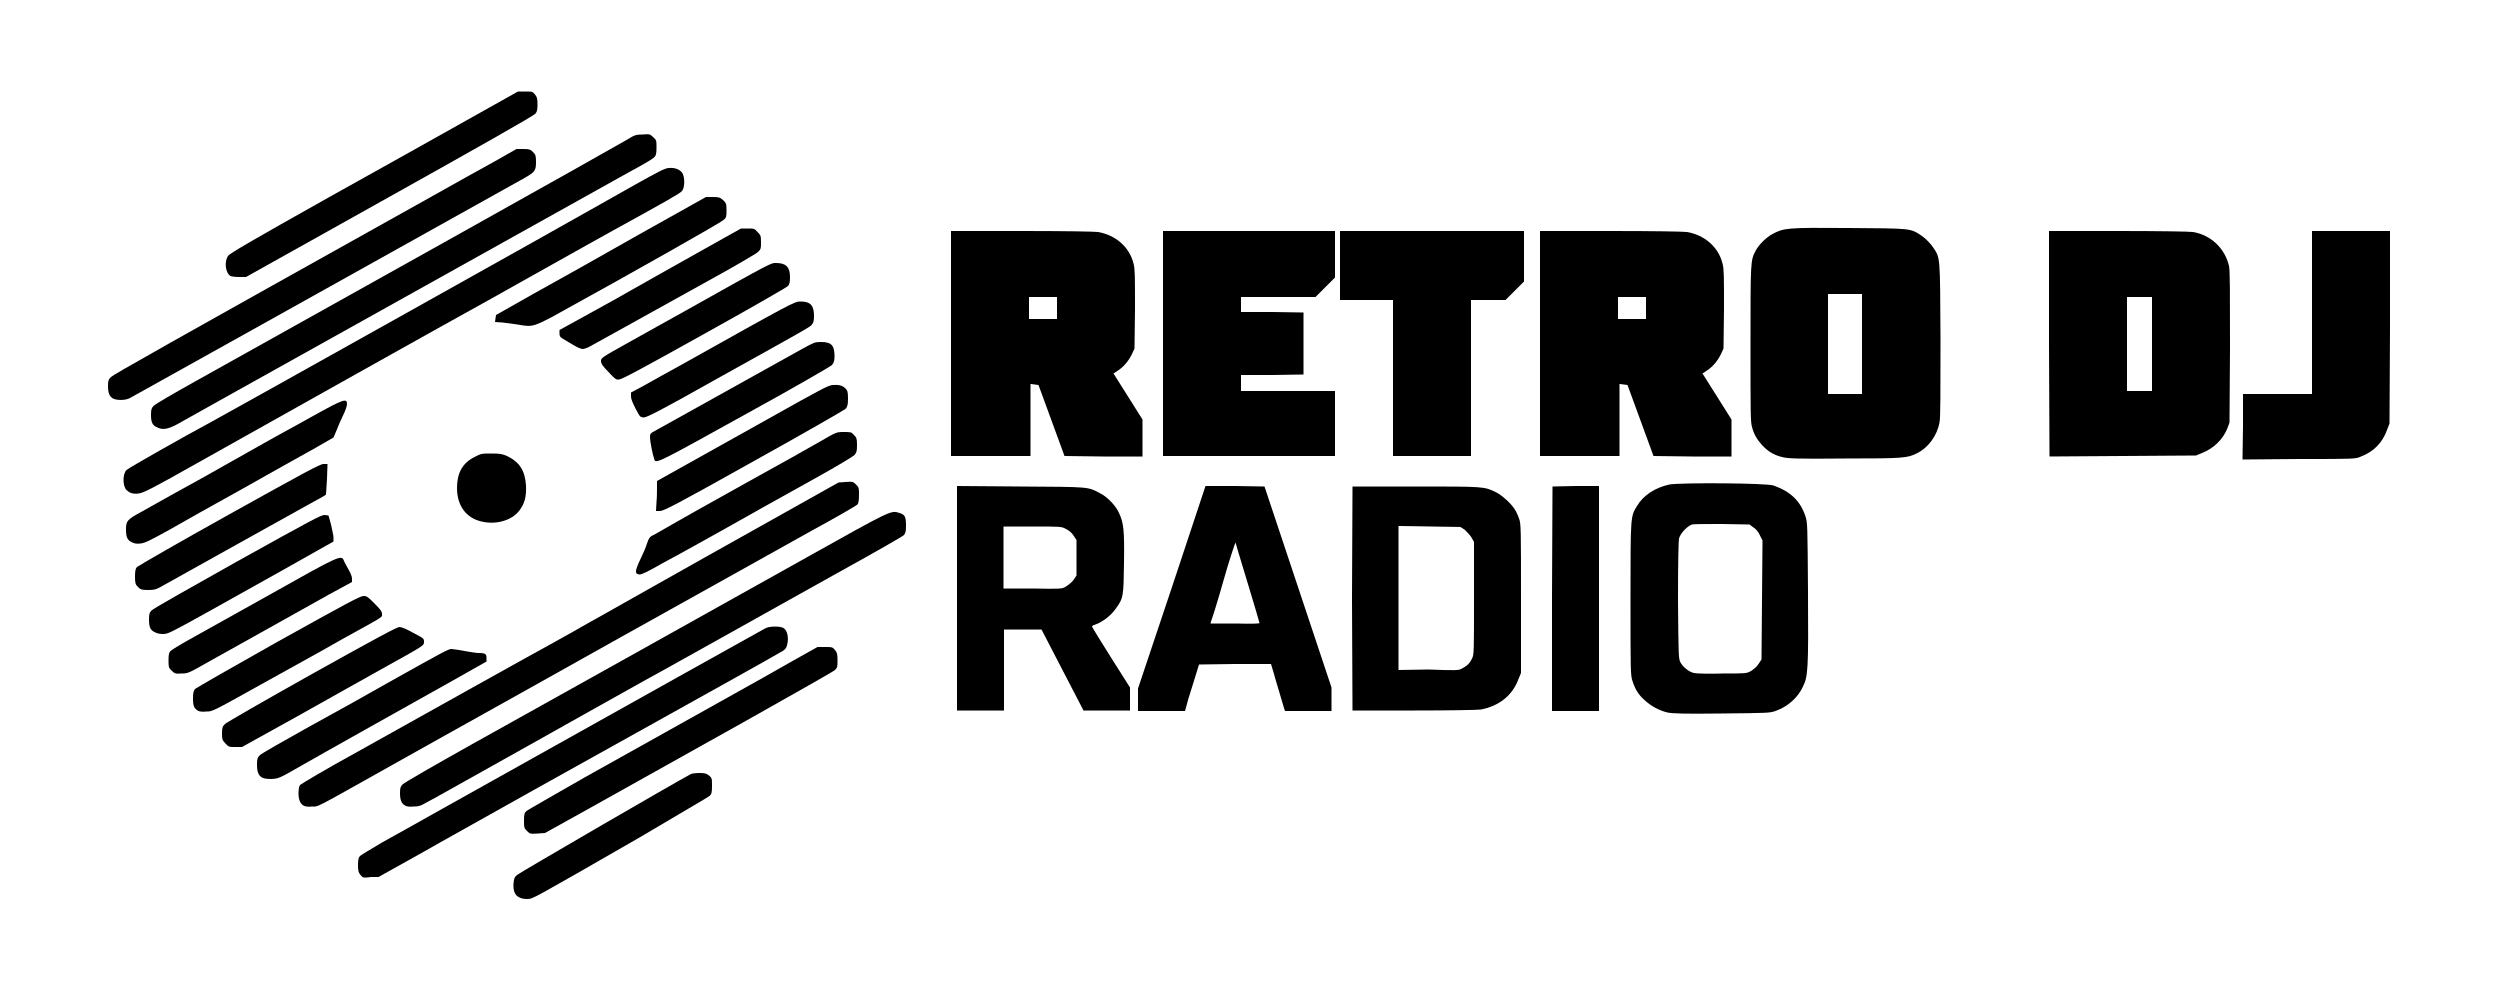 <svg enable-background="new 0 0 500 200" viewBox="0 0 500 200" xmlns="http://www.w3.org/2000/svg"><path d="m103.9 179.5c-.9-.4-1.3-1.3-1.2-2.8.1-1 .2-1.3.7-1.7.4-.4 32.1-18.8 34.8-20.2.2-.1 1-.2 1.7-.2 1.1 0 1.4.1 1.9.5.6.5.6.6.6 2.1 0 1.4-.1 1.6-.5 2-.2.2-6.6 3.9-14 8.3-22.1 12.7-21.2 12.2-22.4 12.3-.6 0-1.3-.1-1.6-.3z"/><path d="m72.1 175c-.4-.5-.5-.8-.5-2 0-1 .1-1.5.4-1.8.2-.2 2.2-1.4 4.4-2.7 2.3-1.3 7.6-4.2 11.8-6.6 41.3-23.1 64.2-35.9 64.8-36.2.8-.5 3-.5 3.7-.1.8.5 1.1 2 .7 3.5-.2.6-.4.9-1.4 1.4-.6.4-13.5 7.6-28.6 16s-29.1 16.2-31 17.3-7.4 4.1-12.1 6.8l-8.6 4.8h-1.5c-1.5.2-1.6.2-2.1-.4z"/><path d="m105.4 166.2c-.6-.6-.6-.7-.6-2.1 0-1.3.1-1.5.5-1.9.2-.2 5.5-3.2 11.6-6.7 20.7-11.6 36.6-20.4 41.6-23.3l5-2.8h1.5c1.4 0 1.5 0 2 .6.4.5.5.8.5 2 0 1.3 0 1.5-.5 2-.3.3-8.3 4.8-17.7 10.1-18.3 10.2-19.8 11.1-32.2 18l-8.1 4.5-1.4.1c-1.5.1-1.6.1-2.2-.5z"/><path d="m60.9 161.2c-.8-.3-1.2-1.2-1.2-2.5 0-.8.1-1.4.3-1.7.2-.2 5.2-3.2 11.6-6.7 11.8-6.6 36.7-20.5 38.6-21.5 1-.6 4.2-2.3 6.4-3.6.5-.3 6.3-3.5 12.8-7.2s17.8-10 25.1-14.1l13.2-7.4 1.4-.1c1.4-.1 1.5-.1 2.1.5s.6.7.6 2.1c0 1.1-.1 1.6-.3 1.9-.2.2-4.3 2.6-9.1 5.2-4.8 2.7-10.6 5.9-12.9 7.2-4.4 2.5-14.8 8.2-44.4 24.8-9.9 5.5-22.9 12.8-28.8 16.1-13.9 7.8-12.6 7.1-13.9 7.1-.6.1-1.3 0-1.5-.1z"/><path d="m81 161.1c-.7-.4-1-1.1-1-2.5 0-1 .1-1.3.5-1.7.2-.3 6.5-3.9 13.8-8 15.1-8.4 43.2-24.1 67-37.4 17-9.5 16.9-9.5 18.6-8.9 1.1.3 1.3.8 1.3 2.5 0 1.2-.1 1.5-.4 1.9-.3.3-5.9 3.5-12.6 7.2s-16.6 9.3-22.2 12.4-13.2 7.4-16.9 9.4c-3.7 2.1-14.9 8.3-24.8 13.9-9.9 5.5-18.5 10.4-19.2 10.7-1 .6-1.4.7-2.4.7-.7.1-1.4 0-1.7-.2z"/><path d="m52.4 155.5c-.7-.4-1-1.1-1-2.6 0-1.1.1-1.4.5-1.8.2-.3 4.8-2.9 10-5.8 5.3-2.9 12.3-6.8 15.6-8.7 11.6-6.5 12.2-6.8 12.8-6.8.3 0 1.5.2 2.6.4s2.4.4 2.8.4c1.4 0 1.6.2 1.6 1v.7l-6.9 3.9c-10 5.6-25.9 14.5-30.6 17.2-4 2.3-4.1 2.3-5.5 2.4-.9 0-1.6-.1-1.9-.3z"/><path d="m45.1 148.7c-.6-.6-.7-.8-.7-2s.1-1.4.6-1.9c.3-.3 7.4-4.4 17.4-10 12.9-7.2 17-9.4 17.5-9.4.4 0 1.4.4 2.8 1.2 2.1 1.1 2.1 1.1 2.1 1.8s0 .7-7.2 4.7c-4 2.2-12.1 6.8-18.2 10.2l-11 6.1h-1.4c-1.1 0-1.3 0-1.9-.7z"/><path d="m333.5 142.5c-1.7-.4-3.3-1.3-4.5-2.4-1.3-1.1-2-2.3-2.5-3.9-.4-1.1-.4-2.1-.4-16.4 0-16.7 0-16.5 1.3-18.6 1.3-2.2 3.7-3.7 6.5-4.3 2.2-.4 19.4-.3 20.8.2 3.4 1.2 5.4 3.1 6.4 6.2.4 1.2.4 1.6.5 15.1.1 15.4 0 16.9-1 18.9-1 2.2-3 4-5.5 4.9-1.2.4-1.4.4-10.9.5-7.6.1-9.7 0-10.7-.2zm16.7-8.3c.5-.3 1.2-.9 1.5-1.4l.6-.9.1-11.9.1-11.9-.5-1c-.3-.7-.8-1.3-1.3-1.6l-.8-.6-5.4-.1c-3.4 0-5.7 0-6.1.1-.9.3-2.3 1.7-2.6 2.8-.1.5-.2 4.5-.2 12.4.1 11.3.1 11.6.5 12.4.5.9 1.7 1.9 2.7 2.1.4.1 2.9.2 5.7.1 4.7 0 4.8 0 5.7-.5z"/><path d="m39.7 142.2c-.9-.5-1.1-1-1.1-2.5 0-1.1.1-1.5.4-1.9.2-.2 7.7-4.5 16.6-9.5 13.5-7.5 16.4-9.1 17.1-9.1s.9.2 2.2 1.5c1.2 1.2 1.5 1.6 1.5 2.1 0 .7.8.2-7.9 5-3.8 2.2-11.3 6.3-16.5 9.2-9.5 5.3-9.5 5.3-10.7 5.3-.7.1-1.4 0-1.6-.1z"/><path d="m191.4 119.7v-22.5l12.7.1c14 .1 13.4 0 16 1.4 1.4.7 3.1 2.5 3.7 3.9.9 1.9 1.1 3.3 1 9.9-.1 6.9-.1 7.1-1.7 9.3-.9 1.3-2.6 2.6-4 3.1-.4.1-.7.3-.7.4s1.7 2.9 3.8 6.2l3.8 6v2.3 2.3h-4.7-4.6l-4.2-8.1-4.2-8.1h-3.7-3.8v8.1 8.1h-4.7-4.7zm21.8-2.4c.5-.3 1.2-.9 1.5-1.3l.6-.9v-3.6-3.5l-.6-.9c-.3-.5-1-1.1-1.5-1.3-.9-.5-1-.5-6.7-.5h-5.8v6.2 6.2h5.8c5.7.1 5.9.1 6.7-.4z"/><path d="m227.6 140v-2.3l6.8-20.3 6.7-20.2h5.9l5.9.1 6.7 20.1 6.7 20.1v2.4 2.3h-4.7-4.6l-.2-.6c-.1-.4-.5-1.6-.8-2.7s-.9-2.9-1.2-4.1l-.6-2h-7.2l-7.2.1-1.2 3.9c-.7 2.1-1.3 4.2-1.4 4.7l-.2.7h-4.7-4.7zm24.3-15.4c0-.1-1.1-3.8-2.4-8.1s-2.4-7.9-2.4-8-1.2 3.3-2.4 7.6-2.4 8-2.5 8.2l-.1.4h5c3.8.1 4.9 0 4.8-.1z"/><path d="m270.4 119.8.1-22.5h12.6c13.7 0 13.7 0 16 1.1 1.4.7 3.1 2.3 3.8 3.4.3.4.7 1.3.9 1.9.4 1 .4 1.9.4 16v14.9l-.5 1.2c-1.2 3.3-3.9 5.4-7.5 6.1-.5.1-6.5.2-13.3.2h-12.4zm22 13.9c1-.5 1.6-1.1 2-2 .4-.7.4-1.3.4-12v-11.3l-.5-.9c-.3-.5-.9-1.1-1.3-1.5l-.9-.6-6.2-.1-6.2-.1v14.4 14.4l6-.1c5.4.2 6.1.2 6.7-.2z"/><path d="m310.4 119.8.1-22.5 4.7-.1h4.6v22.5 22.5h-4.7-4.7z"/><path d="m34.4 134.2c-.6-.6-.7-.6-.7-2.1 0-1.2.1-1.6.4-1.9.2-.2 1.8-1.2 3.6-2.2s9.1-5.1 16.3-9.1c14.2-8 14.3-8 14.8-6.7.1.3.6 1.1.9 1.7.4.7.7 1.4.7 1.8v.7l-4.6 2.5c-7.2 4-18.9 10.6-23.8 13.3-4.4 2.5-4.4 2.5-5.8 2.5-1 .1-1.3 0-1.8-.5z"/><path d="m31.1 126.5c-1-.4-1.3-1-1.3-2.6 0-1.1.1-1.4.5-1.8.2-.3 8-4.7 17.1-9.8 15.1-8.4 16.8-9.3 17.5-9.3l.8.1.5 1.8c.2 1 .5 2.2.5 2.6v.8l-9.4 5.3c-5.2 2.9-12 6.7-15.2 8.5-8.1 4.5-8.5 4.7-9.5 4.7-.5 0-1.2-.1-1.5-.3z"/><path d="m27.6 117.4c-.5-.5-.6-.7-.6-2.1 0-1.1.1-1.6.4-1.9.2-.2 8.5-5 18.4-10.5 15.1-8.4 18.2-10.1 18.9-10.1h.8l-.1 3c-.1 1.6-.2 3-.2 3.1s-1.1.7-2.4 1.4c-2.2 1.2-28.2 15.7-30.7 17.1-.9.5-1.3.6-2.5.6-1.3 0-1.5-.1-2-.6z"/><path d="m127.2 114.2c0-.3.4-1.4.9-2.4s1.1-2.4 1.3-3.1c.4-1.2.6-1.4 1.5-1.8.5-.3 2.1-1.2 3.5-2s7.9-4.5 14.6-8.2 13.5-7.5 15.2-8.5c3.1-1.8 3.1-1.8 4.6-1.8 1.3 0 1.5 0 2 .6.5.5.6.7.6 2s-.1 1.5-.5 2c-.3.3-3.6 2.3-7.4 4.4-3.7 2.1-10.3 5.7-14.5 8.1s-8.8 4.9-10.2 5.7-4.2 2.3-6.4 3.5c-2.8 1.6-4 2.2-4.5 2.2-.6-.1-.7-.2-.7-.7z"/><path d="m26.5 108.5c-1-.4-1.3-1-1.3-2.6 0-1.7.2-2 3.2-3.6 1.3-.7 4.2-2.4 6.6-3.7s7.8-4.3 12-6.7 8.2-4.6 8.9-5 3.7-2 6.7-3.7c6.1-3.4 6.8-3.6 6.8-2.4 0 .4-.3 1.3-.8 2.3-.4.8-1 2.2-1.3 3l-.6 1.4-4 2.3c-2.2 1.2-8.6 4.8-14.1 7.9-5.6 3.1-12.2 6.8-14.8 8.3-4 2.2-4.8 2.6-5.7 2.7-.6.1-1.3 0-1.6-.2z"/><path d="m96.3 104.3c-3.1-.7-4.9-3.2-4.9-6.7 0-3 1.1-5 3.5-6.2 1.3-.7 1.5-.7 3.4-.7 1.7 0 2.2.1 3.1.5 2.5 1.2 3.6 2.9 3.8 5.9.1 2.3-.3 3.7-1.4 5.1-1.5 1.9-4.6 2.8-7.5 2.1z"/><path d="m131.3 100.4c.1-1 .1-2.3.1-3v-1.2l5.9-3.3c3.2-1.8 10.9-6.1 17-9.5 9.8-5.5 11.3-6.3 12.2-6.4 1.3-.1 2 .1 2.6.7.4.4.5.7.5 2 0 1.2-.1 1.5-.4 2-.3.3-8.5 5-18.4 10.5-15.7 8.8-18.1 10-18.8 10h-.8z"/><path d="m26.2 98.6c-.3-.1-.7-.4-.9-.6-.8-.8-.8-3.2 0-4 .4-.4 11.5-6.7 17.1-9.7 2.8-1.5 74.5-41.6 76.7-42.9 1.1-.6 4.6-2.6 7.8-4.4 5-2.8 6-3.3 6.8-3.4 1.2-.1 2.1.2 2.7.9.6.8.6 3 0 3.7-.4.5-2.9 1.9-14.7 8.4-2.1 1.2-10.1 5.6-17.7 9.9s-15.1 8.4-16.5 9.2c-2.5 1.4-25.6 14.3-48.2 27-9.2 5.2-10.7 5.9-11.6 6-.5.1-1.2 0-1.5-.1z"/><path d="m130.9 92c-.4-1.1-.9-3.8-.9-4.5 0-.8 0-.8 1.3-1.5 2-1.1 26.4-14.7 29.1-16.2 2.4-1.3 2.5-1.4 3.8-1.4 2.1 0 2.7.7 2.7 2.8 0 1-.1 1.3-.5 1.8-.3.3-7.9 4.7-17.2 9.8-16.6 9.2-18 10-18.3 9.2z"/><path d="m356.4 91.4c-1.7-.4-2.9-1.2-4-2.4-1-1.1-1.6-2.1-2-3.6-.3-1-.3-2.9-.3-16.6 0-16.5 0-16.7 1-18.6.6-1.2 2.1-2.7 3.4-3.4 2.3-1.2 2.7-1.3 15.2-1.2 12.7.1 12.3 0 14.7 1.6.8.6 1.5 1.3 2.1 2.1 1.6 2.4 1.5 1.4 1.6 18.7 0 9.9 0 15.8-.2 16.5-.5 2.7-2.3 5.1-4.6 6.2-1.9.9-2.5 1-14.3 1-10 .1-11.5 0-12.6-.3zm16-22.6v-10h-3.4-3.4v10 10h3.4 3.4z"/><path d="m448.6 85.3v-6.5h6.9 6.9v-16.3-16.3h7.8 7.8v19.3l-.1 19.2-.5 1.3c-.9 2.5-2.6 4.3-5.2 5.3-1.1.5-1.2.5-12.4.5l-11.3.1z"/><path d="m190.2 68.7v-22.5h14.1c8.7 0 14.5.1 15.3.2 3.5.6 6.3 3 7.1 6.3.3 1 .3 2.5.3 9.1l-.1 7.9-.5 1.1c-.7 1.4-1.6 2.5-2.8 3.3l-.9.6 2.9 4.6 2.9 4.6v3.7 3.7h-7.8l-7.8-.1-2.6-7.1-2.6-7.1-.8-.1-.8-.1v7.2 7.2h-8.1-7.8zm21.2-7.1v-2.2h-2.8-2.8v2.2 2.2h2.8 2.8z"/><path d="m232.6 68.7v-22.5h17.2 17.2v4.7 4.6l-2 2-1.9 1.9h-7.5-7.4v1.5 1.5h6.3l6.2.1v6.2 6.2l-6.2.1h-6.3v1.6 1.6h9.4 9.4v6.5 6.5h-17.2-17.2z"/><path d="m278.6 75.6v-15.6h-5.3-5.3v-6.9-6.9h18.4 18.4v5.1 5l-1.9 1.9-1.8 1.8h-3.5-3.4v15.6 15.6h-7.8-7.8z"/><path d="m308 68.7v-22.5h14.1c8.7 0 14.5.1 15.3.2 3.5.6 6.3 3 7.1 6.3.3 1 .3 2.5.3 9.1l-.1 7.9-.5 1.1c-.7 1.4-1.6 2.5-2.8 3.3l-.9.6 2.9 4.6 2.9 4.6v3.7 3.7h-7.8l-7.8-.1-2.6-7.1-2.6-7.1-.8-.1-.8-.1v7.2 7.2h-7.8-8.1zm21.2-7.1v-2.2h-2.8-2.8v2.2 2.2h2.8 2.8z"/><path d="m409.8 68.7v-22.5h13.8c8.3 0 14.3.1 15 .2 3.6.6 6.4 3.3 7.2 6.8.2.8.2 5.2.2 16.2l-.1 15.1-.4 1.1c-.9 2.3-2.8 4.1-5.1 5l-1.2.5-14.6.1-14.7.1zm20.6.1v-9.4h-2.5-2.5v9.4 9.4h2.5 2.5z"/><path d="m31.5 85.5c-1-.4-1.3-1-1.3-2.5 0-1.1.1-1.4.5-1.8.2-.3 4-2.5 8.3-4.9 25.5-14.2 83.8-46.8 86.3-48.3 1.6-1 1.9-1.1 3.2-1.1 1.4-.1 1.5-.1 2.1.5.7.6.7.7.7 2.1 0 1.3-.1 1.6-.5 2-.3.3-2.3 1.5-4.4 2.6-5.9 3.3-32.1 17.9-81.4 45.4-3.2 1.8-7 3.9-8.4 4.7-2.7 1.6-3.9 1.9-5.1 1.3z"/><path d="m127.1 81.7c-.6-1.2-.9-1.9-.9-2.4v-.8l2.8-1.5c1.6-.9 4.8-2.7 7.2-4 22.5-12.6 22.7-12.7 23.9-12.7 2 0 2.7.8 2.7 2.9 0 .9-.1 1.3-.4 1.7-.4.5-.4.5-19.1 10.9-11.7 6.6-14 7.7-14.6 7.7-.7-.1-.7-.1-1.6-1.8z"/><path d="m22.6 79.7c-.7-.4-1-1.1-1-2.5 0-1.1.1-1.3.6-1.8s10.4-6.1 63.6-35.8c4.8-2.7 10.7-6 13.1-7.3l4.4-2.5h1.4c1.2 0 1.4.1 1.9.6s.6.7.6 2c0 1.7-.2 2-2.3 3.2-32.1 17.9-78.3 43.7-78.9 44-.9.5-2.6.5-3.4.1z"/><path d="m121.7 74.4c-1.2-1.2-1.5-1.7-1.5-2.2 0-.6.1-.7 5.5-3.7 3-1.7 8.1-4.5 11.3-6.3 17.8-10 17.2-9.6 18.2-9.6 2 0 2.8.8 2.8 2.8 0 1.1-.1 1.4-.4 1.8-.3.3-7.8 4.6-16.8 9.6-12.9 7.2-16.5 9.1-17 9.1-.6.1-.9-.2-2.1-1.5z"/><path d="m114.5 68.9c-.8-.5-1.7-1-2-1.2-.5-.3-.6-.5-.6-1v-.7l10.7-5.9c5.8-3.3 14-7.9 18.1-10.2l7.5-4.2h1.3c1.3 0 1.4 0 2 .7.6.6.7.7.7 2s0 1.4-.6 2c-.3.3-4.9 3-10.2 5.9-15 8.3-21.4 11.9-22.9 12.7-.8.5-1.6.8-2 .8-.3 0-1.2-.4-2-.9z"/><path d="m103.5 64.9c-.8-.1-2.1-.3-3-.4l-1.5-.1.1-.7.1-.7 7.6-4.3c4.2-2.3 13.6-7.6 21-11.8l13.4-7.5h1.4c1.2 0 1.4.1 2 .6.6.6.7.7.7 2s0 1.5-.6 2c-.5.5-17.6 10.2-34.5 19.5-3.7 1.9-3.9 1.9-6.7 1.4z"/><path d="m46.1 55.2c-1-.6-1.3-2.8-.5-4 .3-.5 4.6-3 20.1-11.7 10.8-6 23.8-13.3 28.8-16.1l9.1-5.1h1.4c1.4 0 1.5 0 2 .6.4.5.5.8.5 2 0 1-.1 1.5-.4 1.8 0 .3-13.2 7.7-29.1 16.6l-28.8 16.1h-1.4c-.7 0-1.5-.1-1.7-.2z"/></svg>